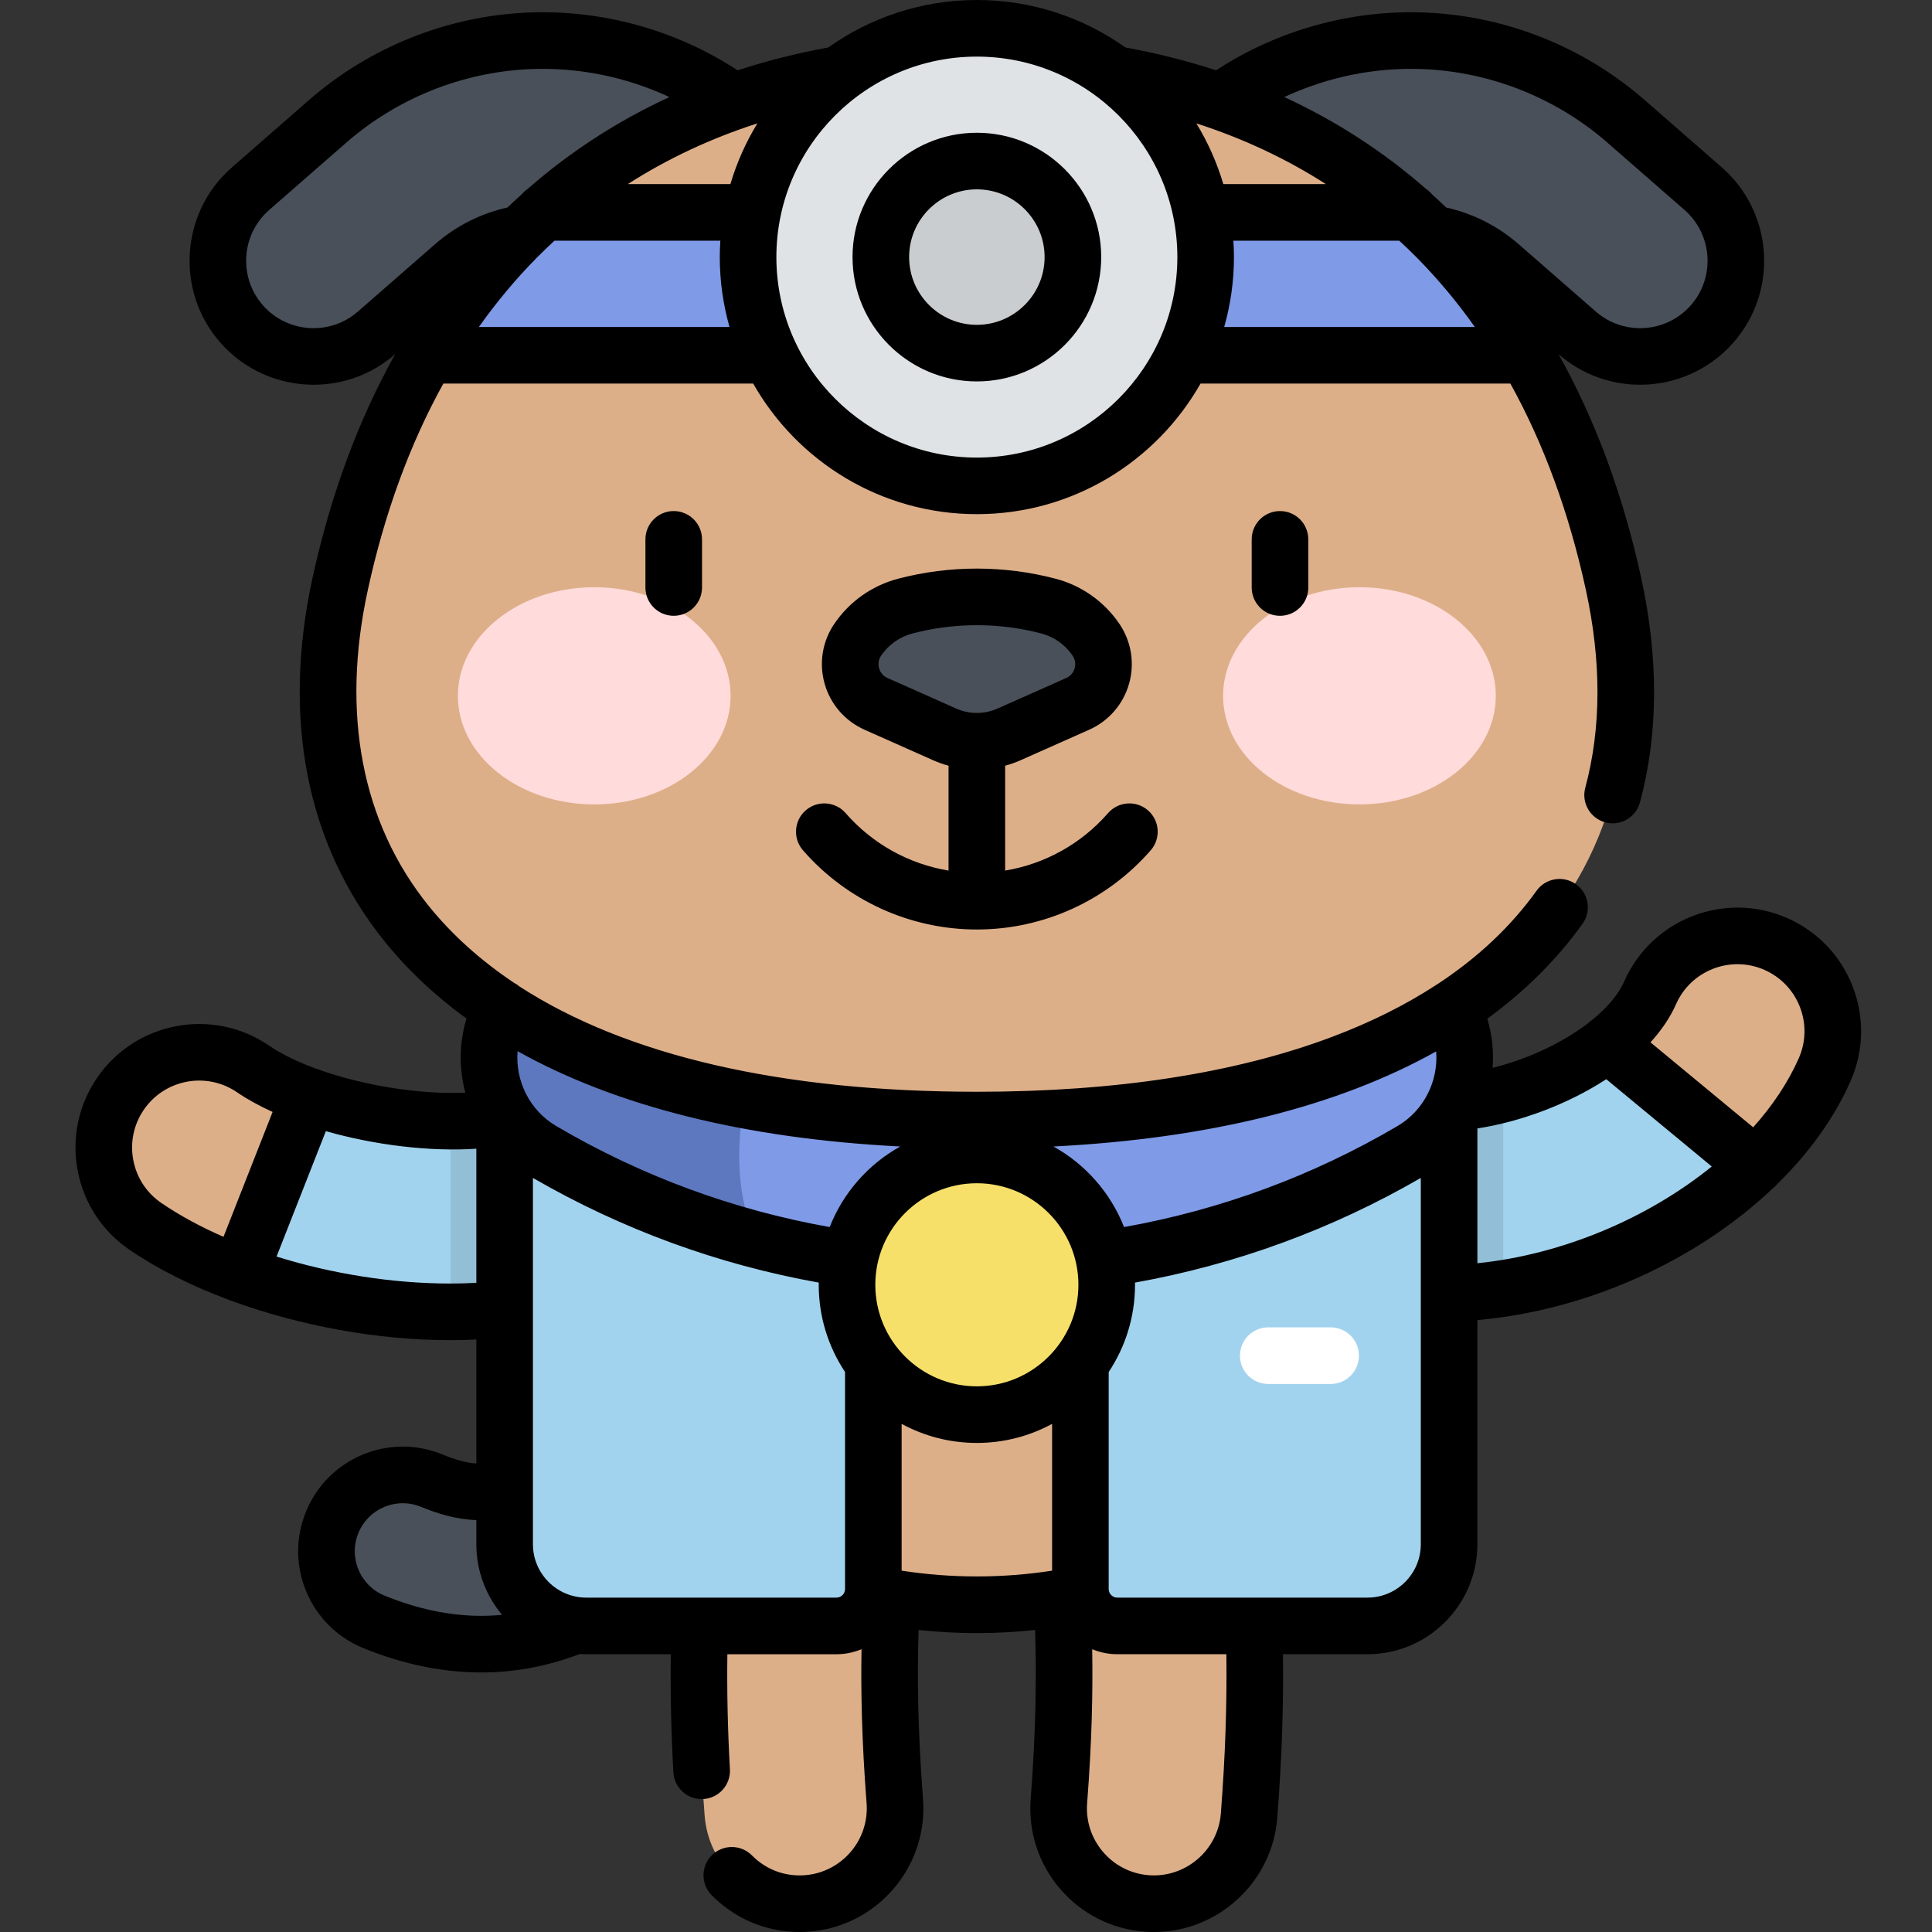 <svg viewBox="-20 0 512 512.004" xmlns="http://www.w3.org/2000/svg"><rect x="-20" y="0" width="512" height="512.004" fill="#333333" stroke="none"/><path d="m107.516 435.715c-9.281 0-18.77-1.969-28.422-5.906-10.336-4.223-15.293-16.023-11.07-26.359 4.223-10.336 16.02-15.297 26.359-11.07 14.266 5.824 29.676 7.402 61.141-36.68 6.488-9.082 19.113-11.191 28.199-4.707 9.086 6.484 11.195 19.109 4.711 28.199-17.586 24.637-33.324 40.07-49.527 48.566-10.121 5.305-20.613 7.957-31.391 7.957zm0 0" fill="#495059"/><path d="m191.906 504.5c-13.074 0-24.145-10.074-25.168-23.328-2.664-34.57-1.355-55.84.301-82.773l.102-1.688c.855-13.93 12.832-24.539 26.77-23.676 13.93.855 24.531 12.84 23.676 26.77l-.102 1.695c-1.598 25.953-2.746 44.711-.355 75.789 1.074 13.914-9.336 26.062-23.25 27.137-.664.051-1.32.074-1.973.074zm0 0" fill="#ddaf89"/><path d="m285.848 504.5c-.652 0-1.309-.023-1.969-.074-13.914-1.074-24.328-13.223-23.254-27.141 2.395-31.074 1.242-49.832-.352-75.789l-.105-1.691c-.855-13.93 9.746-25.914 23.676-26.77 13.945-.855 25.914 9.742 26.77 23.676l.105 1.688c1.652 26.93 2.961 48.203.297 82.773-1.023 13.254-12.094 23.328-25.168 23.328zm0 0" fill="#ddaf89"/><path d="m99.297 347.648c-29.621 0-60.98-9.121-80.781-22.66-11.52-7.879-14.473-23.605-6.594-35.125s23.602-14.473 35.121-6.594c17.555 12.008 58.348 18.887 76.012 9.477 12.316-6.559 27.621-1.895 34.184 10.426 6.559 12.316 1.895 27.621-10.422 34.18-13.473 7.18-30.199 10.297-47.52 10.297zm0 0" fill="#a2d3ee"/><path d="m361.234 342.824c-8.855 0-17.512-1.137-25.633-3.555-13.375-3.984-20.984-18.059-17-31.434 3.984-13.375 18.055-20.992 31.434-17 21.82 6.5 58.914-8.797 67.273-27.746 5.633-12.77 20.551-18.551 33.32-12.918 12.77 5.633 18.551 20.551 12.918 33.316-15.219 34.504-60.914 59.336-102.312 59.336zm0 0" fill="#a2d3ee"/><path d="m310.715 398.398-.102-1.688c-.855-13.93-12.824-24.531-26.77-23.676-13.93.855-24.531 12.84-23.676 26.77l.105 1.695c.805 13.113 1.496 24.391 1.676 36.348 18.109-2.809 35.027-8.867 50.008-17.492-.332-7.152-.773-14.328-1.242-21.957zm0 0" fill="#d1a582"/><path d="m193.91 373.035c-13.938-.863-25.914 9.746-26.77 23.676l-.105 1.688c-.469 7.629-.906 14.805-1.238 21.957 14.98 8.625 31.895 14.68 50.008 17.492.18-11.957.871-23.234 1.676-36.352l.102-1.691c.859-13.93-9.742-25.914-23.672-26.77zm0 0" fill="#d1a582"/><path d="m362.066 313.883c0-61.527-55.156-111.406-123.191-111.406s-123.188 49.879-123.188 111.406c0 61.527 55.152 111.402 123.188 111.402s123.191-49.875 123.191-111.402zm0 0" fill="#ddaf89"/><path d="m123.055 292.746c-5.887 3.141-14.352 4.457-23.664 4.387v50.516c17.285-.012 33.98-3.133 47.426-10.293 12.316-6.562 16.984-21.867 10.422-34.184-6.562-12.32-21.867-16.984-34.184-10.426zm0 0" fill="#92bfd6"/><path d="m113.73 282.035v127.211c0 11.949 9.688 21.637 21.641 21.637h66.289c5.402 0 9.781-4.379 9.781-9.777v-115.035zm0 0" fill="#a2d3ee"/><path d="m378.363 341.453v-51.457c-10.047 2.656-20.238 3.246-28.328.836-13.379-3.988-27.449 3.629-31.434 17.004-3.984 13.375 3.629 27.445 17 31.434 8.125 2.418 16.777 3.555 25.633 3.555 5.66 0 11.398-.48 17.129-1.371zm0 0" fill="#92bfd6"/><path d="m364.023 282.035v127.211c0 11.949-9.691 21.637-21.641 21.637h-66.293c-5.398 0-9.777-4.379-9.777-9.777v-115.035zm0 0" fill="#a2d3ee"/><path d="m350.137 242.352c-30.191 25.051-68.965 40.117-111.262 40.117-42.293 0-81.07-15.066-111.258-40.117-6.422 8.312-11.773 17.363-15.832 27-5.527 13.125-.43 28.34 11.855 35.551 33.812 19.852 73.191 31.238 115.234 31.238s81.422-11.387 115.238-31.238c12.281-7.211 17.383-22.426 11.852-35.551-4.055-9.637-9.41-18.688-15.828-27zm0 0" fill="#7f9ae6"/><path d="m182.773 273.238c-20.332-6.91-38.977-17.461-55.156-30.887-6.422 8.316-11.773 17.363-15.832 27-5.527 13.129-.43 28.34 11.855 35.551 17.582 10.324 36.68 18.332 56.863 23.664-7.406-14.863-5.309-37.172 2.27-55.328zm0 0" fill="#5e78bf"/><path d="m191.164 95.883c-5.172 0-10.387-1.574-14.891-4.848l-31.219-22.676c-13.672-9.93-32.105-9.105-44.836 2.008l-20.438 17.848c-10.559 9.215-26.586 8.129-35.801-2.426-9.215-10.559-8.129-26.586 2.426-35.801l20.441-17.844c14.738-12.871 33.621-20.441 53.168-21.316 19.551-.871 39.031 4.977 54.863 16.477l31.215 22.676c11.34 8.234 13.852 24.102 5.617 35.441-4.965 6.832-12.703 10.461-20.547 10.461zm0 0" fill="#495059"/><path d="m286.59 95.883c-7.848 0-15.586-3.629-20.551-10.465-8.234-11.336-5.719-27.203 5.617-35.438l31.219-22.676c15.832-11.5 35.32-17.344 54.863-16.477 19.547.875 38.426 8.445 53.168 21.312l20.438 17.848c10.559 9.215 11.645 25.242 2.426 35.797-9.215 10.559-25.242 11.645-35.797 2.426l-20.441-17.844c-12.727-11.113-31.164-11.938-44.836-2.008l-31.219 22.676c-4.5 3.273-9.719 4.848-14.887 4.848zm0 0" fill="#495059"/><path d="m238.875 296.832c128.801 0 186.848-59.004 168.73-142.082-19.469-89.277-80.785-138.148-168.73-138.148-87.941 0-149.258 48.871-168.727 138.148-18.117 83.078 39.93 142.082 168.727 142.082zm0 0" fill="#ddaf89"/><path d="m273.285 340.48c0 19.004-15.406 34.41-34.41 34.41s-34.41-15.406-34.41-34.41c0-19.004 15.406-34.41 34.41-34.41s34.41 15.406 34.41 34.41zm0 0" fill="#f6e06a"/><path d="m173.617 184.398c0-15.891-16.176-28.777-36.133-28.777s-36.137 12.887-36.137 28.777c0 15.895 16.18 28.777 36.137 28.777s36.133-12.883 36.133-28.777zm0 0" fill="#ffdbdb"/><path d="m376.402 184.398c0-15.891-16.176-28.777-36.133-28.777s-36.137 12.887-36.137 28.777c0 15.895 16.18 28.777 36.137 28.777s36.133-12.883 36.133-28.777zm0 0" fill="#ffdbdb"/><path d="m257.828 160.613c-12.426-3.25-25.477-3.25-37.902 0-5.145 1.348-9.629 4.516-12.621 8.91-4.039 5.941-1.715 14.09 4.848 17.008l18.207 8.094c5.422 2.41 11.613 2.41 17.035 0l18.203-8.094c6.566-2.922 8.887-11.066 4.848-17.008-2.988-4.395-7.473-7.562-12.617-8.91zm0 0" fill="#495059"/><path d="m384.602 94.152c-8.594-14.621-18.934-27.273-30.883-37.875h-229.684c-11.949 10.602-22.293 23.254-30.883 37.875zm0 0" fill="#7f9ae6"/><path d="m299.508 68.129c0 33.484-27.145 60.633-60.633 60.633-33.484 0-60.629-27.148-60.629-60.633s27.145-60.629 60.629-60.629c33.488 0 60.633 27.145 60.633 60.629zm0 0" fill="#dfe3e5"/><path d="m264.328 68.129c0 14.059-11.395 25.453-25.453 25.453-14.055 0-25.449-11.395-25.449-25.453 0-14.055 11.395-25.449 25.449-25.449 14.059 0 25.453 11.395 25.453 25.449zm0 0" fill="#cacdcf"/><path d="m332.637 366.766h-16.539c-4.145 0-7.5-3.355-7.5-7.5 0-4.141 3.355-7.5 7.5-7.5h16.539c4.141 0 7.5 3.359 7.5 7.5 0 4.145-3.359 7.5-7.5 7.5zm0 0" fill="#fff"/><path d="m61.945 290.48c-5.793-2.059-10.941-4.504-14.898-7.211-11.52-7.879-27.246-4.922-35.125 6.594-7.879 11.52-4.926 27.246 6.594 35.125 7.043 4.816 15.562 9.059 24.934 12.543zm0 0" fill="#ddaf89"/><path d="m450.629 250.172c-12.77-5.633-27.688.148-33.32 12.918-2.129 4.832-6.133 9.422-11.27 13.477l39.203 32.434c7.859-7.605 14.199-16.199 18.309-25.512 5.629-12.77-.152-27.684-12.922-33.316zm0 0" fill="#ddaf89"/><path d="m151.043 142.934v12.758c0 4.145 3.359 7.5 7.5 7.5s7.5-3.355 7.5-7.5v-12.758c0-4.145-3.359-7.5-7.5-7.5s-7.5 3.355-7.5 7.5zm53.059 72.547c-2.723-3.121-7.457-3.445-10.582-.727-3.121 2.723-3.445 7.461-.727 10.582 11.625 13.34 28.422 20.992 46.082 20.992s34.457-7.652 46.082-20.992c2.723-3.121 2.395-7.859-.727-10.582-3.125-2.719-7.859-2.395-10.582.727-7.109 8.16-16.777 13.496-27.273 15.23v-27.789c1.383-.375 2.742-.855 4.066-1.441l18.207-8.098c5.164-2.297 9.012-6.73 10.562-12.168 1.547-5.438.613-11.234-2.562-15.906-4.012-5.898-10.023-10.145-16.922-11.949-13.641-3.574-28.062-3.574-41.699 0-6.902 1.805-12.91 6.047-16.922 11.949-3.18 4.672-4.113 10.469-2.562 15.906 1.547 5.438 5.398 9.871 10.562 12.168l18.207 8.098c1.324.586 2.684 1.066 4.062 1.441v27.789c-10.496-1.734-20.164-7.07-27.273-15.23zm11.102-35.801c-1.496-.668-2.043-1.898-2.234-2.574s-.379-2.012.539-3.363c1.973-2.898 4.926-4.984 8.316-5.871 5.578-1.461 11.316-2.191 17.051-2.191 5.738 0 11.477.73 17.051 2.191 3.395.887 6.348 2.973 8.316 5.871.922 1.355.734 2.688.543 3.363s-.738 1.906-2.234 2.574l-18.203 8.094c-3.477 1.547-7.465 1.547-10.941 0zm23.672-78.598c18.172 0 32.953-14.781 32.953-32.953 0-18.168-14.781-32.949-32.953-32.949-18.168 0-32.949 14.781-32.949 32.949 0 18.172 14.781 32.953 32.949 32.953zm0-50.902c9.898 0 17.953 8.051 17.953 17.949 0 9.898-8.051 17.953-17.953 17.953-9.898 0-17.949-8.055-17.949-17.953 0-9.898 8.051-17.949 17.949-17.949zm232.105 211.262c-3.164-8.16-9.316-14.602-17.324-18.133-16.535-7.293-35.918.223-43.211 16.754-1.543 3.5-4.523 6.98-8.441 10.18-.422.27-.816.582-1.184.938-6.727 5.152-15.855 9.477-25.262 11.809.328-4.316-.117-8.727-1.414-13.02 9.996-7.281 18.449-15.676 25.246-25.172 2.41-3.367 1.637-8.055-1.73-10.465-3.367-2.41-8.055-1.637-10.465 1.73-6.68 9.332-15.348 17.523-25.906 24.52-.254.141-.496.297-.73.465-8.086 5.273-17.258 9.859-27.492 13.715-25.652 9.668-57.344 14.566-94.188 14.566-51.723 0-92.891-9.562-121.223-27.91-.426-.367-.902-.684-1.418-.953-8.887-5.941-16.484-12.762-22.684-20.457-17.668-21.941-23.23-50.867-16.078-83.66 4.449-20.406 11.145-38.684 20.012-54.695h82.113c11.719 20.641 33.891 34.605 59.273 34.605 25.387 0 47.559-13.965 59.277-34.605h82.113c8.867 16.012 15.562 34.289 20.012 54.695 4.145 19.004 4.09 36.633-.16 52.391-1.078 3.996 1.289 8.113 5.289 9.191.652.18 1.312.262 1.957.262 3.309 0 6.336-2.203 7.238-5.547 4.883-18.102 4.992-38.117.332-59.492-4.816-22.086-12.188-41.918-21.906-59.301l.016.012c6.219 5.43 13.922 8.094 21.598 8.094 9.168 0 18.293-3.805 24.781-11.238 11.922-13.652 10.512-34.457-3.141-46.379l-20.441-17.848c-16.012-13.98-36.527-22.207-57.77-23.156-19.664-.883-39.332 4.535-55.801 15.293-7.688-2.516-15.707-4.527-24.027-6.055-11.125-7.906-24.707-12.574-39.367-12.574-14.656 0-28.238 4.668-39.363 12.574-8.32 1.527-16.34 3.539-24.027 6.059-16.469-10.762-36.129-16.176-55.805-15.297-21.238.953-41.754 9.176-57.766 23.156l-20.441 17.848c-13.652 11.922-15.062 32.727-3.141 46.383 6.488 7.43 15.613 11.234 24.781 11.234 7.676 0 15.379-2.664 21.602-8.094l.012-.012c-9.719 17.383-17.09 37.215-21.906 59.301-8.148 37.383-1.562 70.668 19.055 96.266 6.125 7.605 13.402 14.445 21.746 20.516-1.977 6.516-1.992 13.312-.305 19.641-11.941.492-26.5-1.816-38.238-5.898-.129-.059-.254-.121-.387-.172-.301-.121-.609-.211-.914-.289-4.832-1.766-9.133-3.836-12.496-6.137-14.914-10.199-35.344-6.363-45.551 8.555-4.941 7.223-6.77 15.938-5.156 24.543 1.613 8.602 6.484 16.062 13.707 21.004 7.457 5.098 16.391 9.559 26.156 13.211.09.039.176.086.266.121.234.09.469.168.707.238 17.91 6.562 38.512 10.402 57.887 10.402 2.32 0 4.637-.066 6.938-.176v32.855c-2.918-.176-5.781-1.074-9.016-2.395-6.855-2.805-14.391-2.766-21.215.102-6.824 2.867-12.125 8.223-14.922 15.074-2.801 6.855-2.762 14.391.105 21.215s8.219 12.125 15.074 14.926c10.508 4.289 21.023 6.465 31.258 6.465 8.863 0 17.637-1.656 26.109-4.891.578.035 1.156.059 1.742.059h22.387c-.125 10.398.102 20.523.699 31.305.223 3.996 3.531 7.086 7.484 7.086.141 0 .281-.004.422-.012 4.137-.23 7.301-3.773 7.07-7.906-.582-10.496-.801-20.348-.676-30.473h28.906c2.355 0 4.598-.477 6.648-1.336-.188 11.125.055 24.133 1.34 40.816.75 9.77-6.586 18.328-16.352 19.082-5.309.402-10.328-1.5-14.023-5.246-2.91-2.945-7.66-2.977-10.609-.07-2.949 2.91-2.977 7.66-.07 10.605 6.211 6.297 14.488 9.766 23.309 9.766.84 0 1.695-.035 2.543-.102 18.016-1.387 31.547-17.172 30.156-35.188-1.453-18.855-1.523-32.852-1.172-44.762 5.117.551 10.273.836 15.441.836s10.328-.285 15.441-.836c.352 11.906.281 25.902-1.172 44.762-.672 8.727 2.094 17.191 7.789 23.84 5.695 6.645 13.641 10.68 22.367 11.352.848.062 1.703.098 2.543.098 17 0 31.34-13.289 32.648-30.254 1.195-15.547 1.676-29.23 1.508-43.363h22.383c16.066 0 29.137-13.07 29.137-29.137v-59.414c29.34-2.59 58.219-15.887 78.152-34.789.488-.359.941-.777 1.344-1.262.02-.023.035-.051.055-.07 8.344-8.199 15.016-17.395 19.34-27.195 3.535-8.012 3.738-16.918.57-25.078zm-364.078-174.789c4.676-6.602 9.793-12.727 15.348-18.355 1.531-1.551 3.102-3.047 4.691-4.516h43.957c-.09 1.438-.152 2.887-.152 4.348 0 6.422.91 12.629 2.578 18.523zm197.523 0c1.668-5.895 2.582-12.102 2.582-18.523 0-1.461-.062-2.91-.156-4.348h43.961c1.59 1.469 3.16 2.965 4.688 4.516 5.559 5.629 10.672 11.758 15.348 18.355zm52.977-68.332c17.855.801 35.105 7.715 48.57 19.473l20.441 17.844c7.422 6.484 8.191 17.797 1.711 25.219-6.484 7.422-17.797 8.191-25.219 1.711l-20.438-17.848c-5.527-4.824-12.133-8.148-19.207-9.727-1.246-1.203-2.516-2.375-3.797-3.527-.453-.539-.973-1.012-1.555-1.406-11.203-9.816-23.754-17.969-37.559-24.34 11.527-5.367 24.285-7.965 37.051-7.398zm-26.035 30.461h-27.176c-1.695-5.707-4.105-11.109-7.148-16.086 12.387 3.992 23.84 9.371 34.324 16.086zm-92.492-33.781c29.297 0 53.133 23.836 53.133 53.129 0 29.297-23.836 53.133-53.133 53.133-29.293 0-53.129-23.836-53.129-53.133 0-29.293 23.836-53.129 53.129-53.129zm-58.164 17.695c-3.043 4.977-5.457 10.379-7.148 16.086h-27.176c10.484-6.715 21.938-12.094 34.324-16.086zm-105.863 49.867c-7.422 6.484-18.738 5.715-25.219-1.707-6.48-7.422-5.711-18.738 1.711-25.219l20.441-17.848c13.461-11.754 30.711-18.668 48.57-19.469 12.77-.566 25.523 2.031 37.051 7.398-13.805 6.371-26.355 14.523-37.559 24.34-.582.391-1.102.867-1.555 1.402-1.281 1.156-2.551 2.328-3.797 3.527-7.074 1.578-13.68 4.902-19.203 9.73zm-35.621 245.207c-6.062-2.652-11.633-5.66-16.477-8.973-3.918-2.68-6.559-6.727-7.434-11.391-.879-4.664.117-9.391 2.793-13.309 5.535-8.09 16.613-10.168 24.699-4.637 2.75 1.879 5.938 3.625 9.43 5.211zm60.07 12.379c-15.34 0-31.457-2.605-46.008-7.152l13.062-33.227c12.953 3.684 27.527 5.48 39.879 4.648v35.543c-2.293.125-4.609.188-6.934.188zm8.219 88.066c-8.277 0-16.887-1.801-25.586-5.352-3.145-1.285-5.598-3.715-6.914-6.848s-1.332-6.59-.051-9.734c1.285-3.145 3.719-5.602 6.848-6.914 3.129-1.316 6.586-1.332 9.734-.051 4.246 1.738 9.117 3.34 14.684 3.52v6.41c0 7.109 2.566 13.633 6.812 18.695-1.836.18-3.68.273-5.527.273zm96.426-7.109c0 1.254-1.023 2.277-2.281 2.277h-66.289c-7.797 0-14.141-6.344-14.141-14.141v-62.406c0-.008 0-.012 0-.02v-34.652c23.582 13.629 49.023 22.945 75.75 27.738-.004.191-.016.383-.016.578 0 8.539 2.574 16.484 6.977 23.113zm-4.07-95.922c-25.59-4.562-49.93-13.539-72.434-26.75-7.102-4.168-10.922-12.02-10.27-19.859 26.121 14.609 60.312 23.168 101.41 25.254-8.465 4.707-15.129 12.258-18.707 21.355zm58.941 91.055c-13.125 2.039-26.746 2.039-39.871 0v-38.902c5.93 3.223 12.723 5.055 19.934 5.055s14.004-1.832 19.938-5.055zm-19.938-48.848c-14.836 0-26.91-12.074-26.91-26.91 0-14.84 12.074-26.91 26.91-26.91 14.84 0 26.914 12.07 26.914 26.91 0 14.836-12.074 26.91-26.914 26.91zm64.66 113.203c-.742 9.66-9.273 17.094-19.082 16.352-4.73-.363-9.039-2.551-12.125-6.152-3.09-3.605-4.59-8.195-4.227-12.93 1.285-16.684 1.527-29.691 1.34-40.812 2.051.855 4.297 1.332 6.648 1.332h28.91c.168 13.75-.297 27.059-1.465 42.211zm52.988-71.348c0 7.793-6.344 14.137-14.141 14.137h-66.293c-1.254 0-2.277-1.023-2.277-2.277v-57.508c4.402-6.633 6.977-14.578 6.977-23.117 0-.195-.012-.383-.016-.578 26.727-4.793 52.168-14.109 75.75-27.738zm-6.207-110.812c-22.5 13.211-46.844 22.188-72.434 26.75-3.578-9.098-10.246-16.652-18.711-21.355 41.18-2.078 75.34-10.605 101.418-25.195.629 7.82-3.188 15.645-10.273 19.801zm21.207 36.336v-35.723c11.363-1.75 23.91-6.367 34.152-13.047l27.957 23.133c-16.828 13.645-39.445 23.324-62.109 25.637zm85.164-54.309c-2.832 6.418-6.961 12.57-12.078 18.285l-27.215-22.516c2.867-3.145 5.195-6.527 6.773-10.113 3.957-8.965 14.465-13.039 23.434-9.086 4.34 1.918 7.68 5.41 9.395 9.832 1.715 4.426 1.605 9.254-.309 13.598zm-144.977-137.527v12.758c0 4.145 3.355 7.5 7.5 7.5 4.141 0 7.5-3.355 7.5-7.5v-12.758c0-4.145-3.359-7.5-7.5-7.5-4.145 0-7.5 3.355-7.5 7.5zm0 0"/></svg>